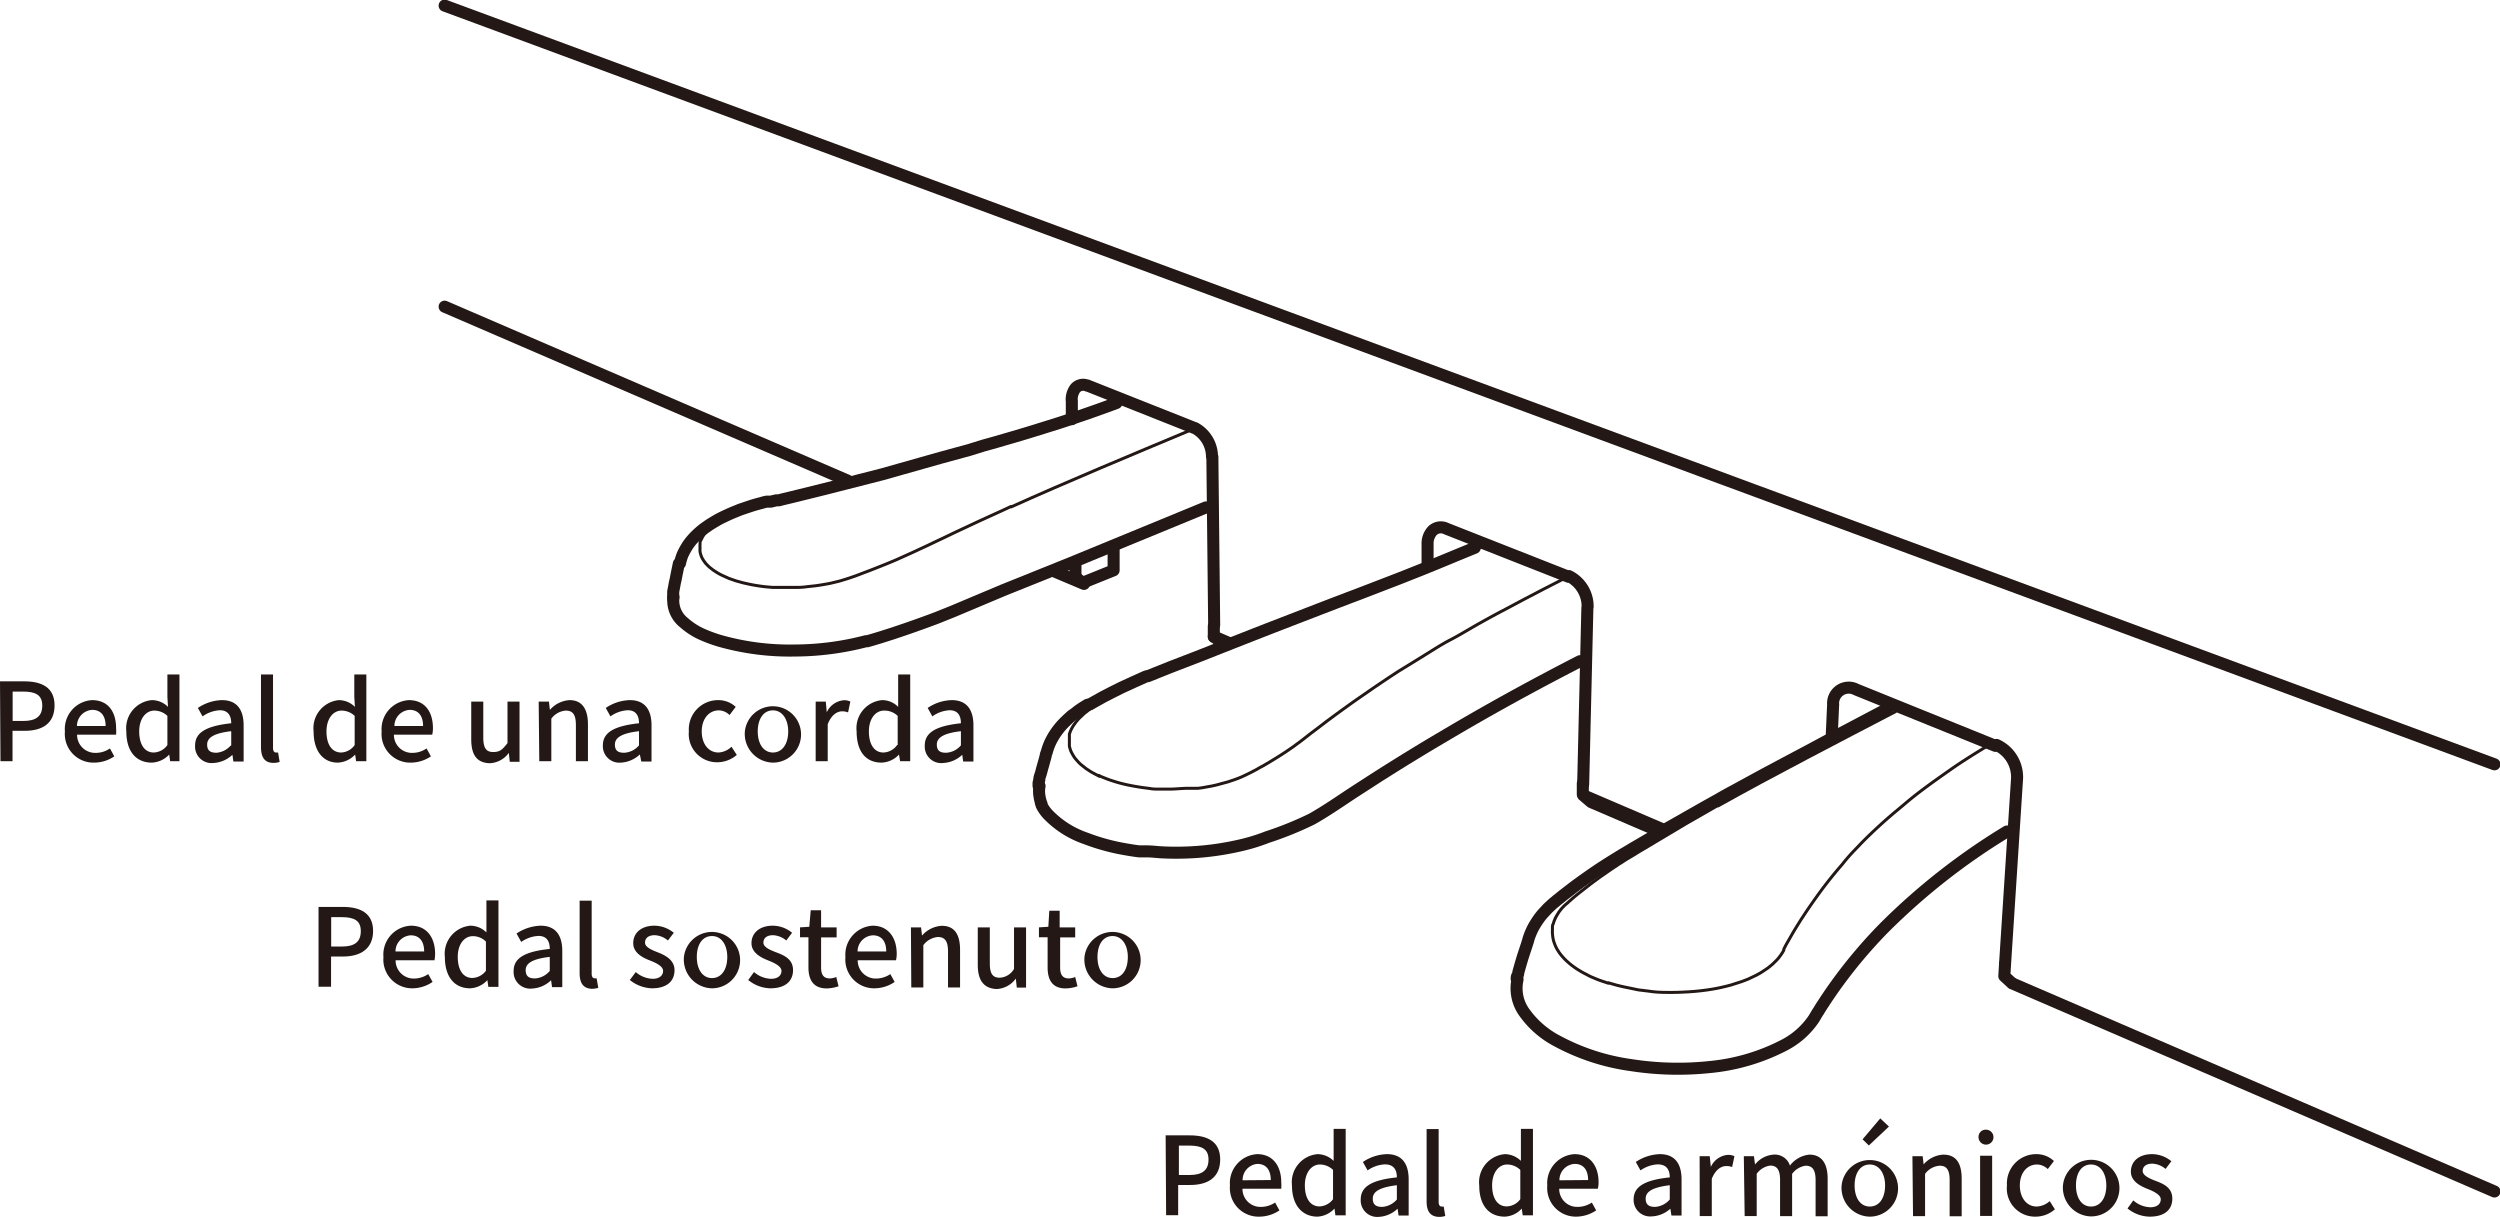 <svg id="レイヤー_1" data-name="レイヤー 1" xmlns="http://www.w3.org/2000/svg" width="73.23mm" height="35.64mm" viewBox="0 0 207.59 101.02"><defs><style>.cls-1,.cls-2{fill:none;stroke:#231815;stroke-linecap:round;stroke-linejoin:round;}.cls-2{stroke-width:0.25px;}.cls-3{fill:#231815;}</style></defs><path class="cls-1" d="M71.27,39.91,37.79,25.46m0-25L208,63.46m0,35.47L168,81.67" transform="translate(-0.87)"/><path class="cls-2" d="M93.8,33.49l-2.36.83-2.32.77-2.64.82-1.2.35-1.52.44-1.86.52-2.54.69-2.59.69c-.89.23-1.77.47-2.66.69-1.59.42-3.18.82-4.77,1.22L67.25,41l-2.11.52-.31.07-.14,0-.43.11-.56.15-.54.17-.49.18-.46.18-.3.13-.29.13-.53.27-.48.29a4.73,4.73,0,0,0-.43.31,3.87,3.87,0,0,0-.37.32,3.7,3.7,0,0,0-.28.28c-.08.11-.17.22-.24.33a2.21,2.21,0,0,0-.18.34A.87.87,0,0,0,59,45c0,.05,0,.11,0,.17a2,2,0,0,0,0,.34,1.51,1.51,0,0,0,0,.3,2,2,0,0,0,.09.33,1.68,1.68,0,0,0,.16.33,3.71,3.71,0,0,0,.23.32q.15.16.3.3l.32.25m0,0,.31.2a4.23,4.23,0,0,0,.47.25l.51.23.57.2.61.17.49.11c.43.09.87.16,1.3.21l.65.06.75,0c.45,0,.89,0,1.34,0q.39,0,.78-.06l.67-.07c.44-.06.87-.13,1.31-.22l.45-.11a3.74,3.74,0,0,0,.45-.12c.31-.09.63-.19.93-.3a3.39,3.39,0,0,0,.41-.15,1.17,1.17,0,0,0,.24-.09l.32-.12.4-.15.56-.22c.56-.22,1.13-.45,1.69-.69l1-.45.44-.2.43-.2.71-.33.71-.34.7-.33.83-.4,1.39-.65c1.1-.52,2.2-1,3.3-1.52" transform="translate(-0.87)"/><path class="cls-1" d="M93.34,45.35l0,2m0,0-2.48,1m-1-15.11a1.57,1.57,0,0,1,.3-1,.86.86,0,0,1,1-.22M132.7,50.38a2.81,2.81,0,0,0-1.56-2.55m-41-.88v-.27M89.87,34.8l0-1.52m11.82,18.6-.15-13.94m-1.42-2.38L91.15,32m10.36,5.92a2.72,2.72,0,0,0-1.42-2.38m53,23A1.3,1.3,0,0,1,155,57.25M119.41,47l0-1.88m12.92,20,.35-14.66m-13.27-5.29a1.55,1.55,0,0,1,.41-1.11,1,1,0,0,1,1.14-.17m10.16,4-10.16-4m32,17.45.12-2.72m13.49,3.31L155,57.25m11.65,4.6a2.94,2.94,0,0,1,1.71,2.76m-1,15.45,1-15.45" transform="translate(-0.87)"/><path class="cls-1" d="M87.19,65.26a2.32,2.32,0,0,0,0,.87,2.07,2.07,0,0,0,.1.43c0,.07,0,.14.07.2l0,.1a.08.08,0,0,0,0,0v0h0a3.24,3.24,0,0,0,.52.75,7.92,7.92,0,0,0,3.14,2,17.53,17.53,0,0,0,2.74.8c.57.11,1.14.21,1.71.28h.07l.17,0,.42,0c.4,0,.81.06,1.22.08a23.56,23.56,0,0,0,6.43-.56,15.66,15.66,0,0,0,2.33-.71A28.14,28.14,0,0,0,109.81,68c1.22-.69,2.36-1.49,3.52-2.25l1.92-1.24c1.81-1.15,3.64-2.28,5.5-3.37,3.7-2.2,7.47-4.27,11.31-6.24" transform="translate(-0.87)"/><path class="cls-2" d="M134.4,81.63l-.57-.19c-.24-.08-.47-.18-.71-.28s-.33-.15-.49-.24a5.76,5.76,0,0,1-.6-.33,5.07,5.07,0,0,1-.54-.36,4.78,4.78,0,0,1-.42-.34,4,4,0,0,1-.36-.35,4.35,4.35,0,0,1-.34-.41,1.64,1.64,0,0,1-.14-.22.86.86,0,0,1-.1-.16,2.59,2.59,0,0,1-.17-.38,2.91,2.91,0,0,1-.12-.39,3.47,3.47,0,0,1-.06-.45,2.75,2.75,0,0,1,0-.4.88.88,0,0,1,0-.16c0-.08,0-.16.05-.23a1.87,1.87,0,0,0,.07-.22l.09-.22a2.82,2.82,0,0,1,.21-.38l.1-.17.12-.16a2.75,2.75,0,0,1,.22-.26A2.91,2.91,0,0,1,131,75l.16-.15.23-.2.17-.15.18-.15.3-.24.18-.14.19-.15.55-.43.38-.28.38-.28.39-.27.52-.36.67-.45c.19-.11.37-.23.55-.35l.7-.42.42-.26.56-.33.7-.42.84-.5,1.67-1,2.75-1.58M123.86,45.41c-.88.38-1.77.74-2.66,1.1l-.72.29-2,.78-2.4.94-1.84.7-5,1.92-1.61.62L106,52.4l-4.31,1.7-2.37.95-.68.27-.77.31-.35.14L97,56l-.68.29-.59.25-1.23.58c-.4.19-.79.39-1.18.6l-.3.17-.38.2-.22.13-.3.17-.28.18a2.68,2.68,0,0,0-.28.18l-.26.18-.24.19a2.11,2.11,0,0,0-.23.19l-.21.2-.2.19a1.63,1.63,0,0,1-.17.2l-.15.21a1.43,1.43,0,0,0-.14.2l-.12.21-.09.2-.08.21a1.6,1.6,0,0,0,0,.21,1.18,1.18,0,0,0,0,.2,1.48,1.48,0,0,0,0,.21,1.34,1.34,0,0,0,0,.2,1.49,1.49,0,0,0,0,.21,3,3,0,0,0,.12.4,3.72,3.72,0,0,0,.21.39,2,2,0,0,0,.28.37,3.15,3.15,0,0,0,.36.37l.43.34.25.16a2.26,2.26,0,0,0,.26.16l.28.15.29.15" transform="translate(-0.87)"/><path class="cls-1" d="M126.88,81.33A3.42,3.42,0,0,0,127.4,84a7.76,7.76,0,0,0,2.78,2.44,18.14,18.14,0,0,0,6.15,2,25.18,25.18,0,0,0,6.49.16A16.79,16.79,0,0,0,149,86.79a6.64,6.64,0,0,0,2.47-2.18l.05-.08h0s0,0,0,0l0,0a.56.56,0,0,1,.05-.08l.1-.17a3.45,3.45,0,0,1,.2-.32c.13-.22.27-.44.41-.65.28-.43.57-.86.86-1.27a40.57,40.57,0,0,1,4.18-5,54.1,54.1,0,0,1,10.2-8M90.17,47.9l0-.86M101.66,52v.88" transform="translate(-0.87)"/><path class="cls-2" d="M158.27,59.08c-4.43,2.31-10.37,5.38-14.73,7.83" transform="translate(-0.87)"/><path class="cls-1" d="M101,42.13l-11.18,4.6L84.18,49,80,50.76l-1.37.55c-1.19.45-2.39.87-3.59,1.27-.71.23-1.43.46-2.15.66l-.06,0h-.06a23.7,23.7,0,0,1-5.87.77,21.29,21.29,0,0,1-6-.73A11.57,11.57,0,0,1,59,52.59a5.84,5.84,0,0,1-1.32-.88,2.34,2.34,0,0,1-.89-2.13" transform="translate(-0.87)"/><path class="cls-2" d="M99.57,35.78c-4.4,1.84-10.37,4.33-14.72,6.3" transform="translate(-0.87)"/><path class="cls-1" d="M90.16,47.9l.72.58m0,0-2.37-1M133,66.6l-.68-.58m0,0,6.78,2.91m-.28.17L133,66.6M102.37,53.42l-.71-.58m0,0,1.34.58m-.33.13-.3-.13m65.55,28.2-.62-.57m.06-1-.06,1m-35-16,0,.93" transform="translate(-0.87)"/><path class="cls-2" d="M130.63,48.1l-1.6.82-1.59.83-1.54.82c-.69.36-1.37.73-2.05,1.11-.85.47-1.69,1-2.54,1.44s-1.68,1-2.52,1.51L117,55.73l-.75.49-1.25.84-1.24.86c-.71.49-1.41,1-2.11,1.51l-.62.46-.73.56-.56.42-.18.14-.19.15-.37.29c-.1.07-.2.16-.31.23l-.26.19a2.48,2.48,0,0,1-.26.19l-.54.37c-.31.2-.61.4-.93.59l-.44.27-.53.31-.23.12-.31.18-.48.25-.41.2-.34.16-.27.11-.38.14-.28.09a2.91,2.91,0,0,1-.39.12l-.7.19a8.33,8.33,0,0,1-.84.17q-.37.08-.75.12l-.33,0-.44,0c-.55,0-1.1.07-1.65.07h-.33l-.44,0c-.29,0-.58,0-.86-.06-.52-.06-1-.13-1.55-.24a11.35,11.35,0,0,1-1.42-.36c-.22-.07-.43-.14-.65-.23l-.28-.11-.31-.14M165.79,62c-1,.61-2,1.23-2.94,1.89s-1.75,1.23-2.59,1.87c-.42.32-.83.65-1.24,1s-.8.66-1.19,1c-.72.62-1.41,1.26-2.08,1.92-.31.31-.6.62-.9.93s-.7.76-1,1.15c-.68.78-1.33,1.59-1.94,2.43s-1,1.42-1.48,2.15c-.28.45-.56.89-.82,1.35s-.38.65-.56,1l-.06.12a.56.56,0,0,0,0,.08,1.62,1.62,0,0,1-.1.18l-.07.11-.06.09-.14.19a2.55,2.55,0,0,1-.26.3l-.33.32-.37.3-.42.28-.22.14-.31.17-.67.32c-.21.08-.42.17-.64.24l-.78.25q-.36.1-.72.18c-.28.07-.56.12-.85.17-.55.09-1.11.16-1.66.2s-1.15.07-1.73.07-1.23,0-1.84-.1l-.9-.11L136,82a13.35,13.35,0,0,1-1.54-.39" transform="translate(-0.87)"/><path class="cls-1" d="M127.78,78a5.54,5.54,0,0,1,.21-.57,5.6,5.6,0,0,1,.27-.55c.11-.18.22-.36.34-.53a5,5,0,0,1,.4-.51l.39-.42.43-.4.15-.12,0,0,.2-.17.23-.18.22-.18.87-.67c.56-.42,1.14-.83,1.72-1.23s1.21-.8,1.83-1.18l.27-.17.28-.17.89-.53,2.2-1.29L142.43,67m0,0,1.18-.66c.4-.23.79-.45,1.19-.66l2.4-1.31.56-.3.21-.11.56-.3,2.6-1.38L153.51,61l4.09-2.16M126.81,81.28c0-.1,0-.19.07-.29s.05-.21.08-.31l.18-.64.18-.6.33-1,.12-.38M57.33,46.78a5.31,5.31,0,0,1,.2-.68,5.75,5.75,0,0,1,.34-.65,4.44,4.44,0,0,1,.45-.62,6.25,6.25,0,0,1,.57-.58,5.85,5.85,0,0,1,.69-.54c.26-.19.54-.35.81-.51s.62-.32.94-.47.69-.29,1-.42l.86-.29c.3-.1.6-.18.91-.26l.2-.06.22-.05.14,0,.21,0,.46-.11.2,0,.39-.1.67-.16.65-.16,2.1-.52,4.78-1.22L79,38l2.35-.64L82.5,37l.58-.16.46-.13,1.38-.4,1.31-.39,1.29-.4,1.28-.4c1.6-.52,3.2-1.07,4.77-1.66M56.77,49.66l0-.24c0-.09,0-.18,0-.26s.07-.37.1-.56.07-.35.11-.52c.08-.43.17-.86.26-1.29M87.11,65.26a2.38,2.38,0,0,1,0-.26l.06-.26c0-.19.09-.38.14-.56s.09-.35.14-.52.17-.6.25-.9c0-.12.07-.24.1-.35m0,0a4.78,4.78,0,0,1,.27-.75,5.73,5.73,0,0,1,.41-.73,6.2,6.2,0,0,1,.54-.7c.21-.23.44-.45.67-.66s.22-.19.34-.27.23-.18.35-.27.34-.24.52-.35l.26-.16,0,0,.1,0,.07-.05.06,0,.14-.08.28-.16.34-.19.36-.2.72-.37.74-.37,1-.46,1-.45.14-.05.08,0,.25-.1.47-.19,1.1-.44,2.59-1c2.25-.89,4.5-1.78,6.75-2.65l3.13-1.21,1.43-.55.69-.26.28-.11.59-.22.44-.17.86-.33,2.28-.88c1.07-.42,2.15-.85,3.22-1.29s2-.83,3.06-1.26" transform="translate(-0.87)"/><path class="cls-3" d="M.87,56.57h2c1.48,0,2.53.51,2.53,2s-1,2.11-2.49,2.11h-1V63.2h-1Zm1.95,3.29c1.06,0,1.56-.41,1.56-1.28s-.55-1.16-1.6-1.16H1.92v2.44Z" transform="translate(-0.87)"/><path class="cls-3" d="M6.26,60.73a2.4,2.4,0,0,1,2.25-2.6c1.32,0,2,.94,2,2.34a3.41,3.41,0,0,1,0,.53H7.27A1.5,1.5,0,0,0,8.8,62.51,2.06,2.06,0,0,0,10,62.14l.36.66a3,3,0,0,1-1.67.52A2.38,2.38,0,0,1,6.26,60.73Zm3.38-.45c0-.85-.39-1.34-1.11-1.34a1.34,1.34,0,0,0-1.27,1.34Z" transform="translate(-0.87)"/><path class="cls-3" d="M11.36,60.73a2.34,2.34,0,0,1,2.12-2.6,1.9,1.9,0,0,1,1.34.56l-.05-.82V56h1V63.2H15l-.08-.55h0a2.1,2.1,0,0,1-1.44.67C12.16,63.32,11.36,62.38,11.36,60.73Zm3.41,1.13V59.44A1.57,1.57,0,0,0,13.68,59c-.69,0-1.25.66-1.25,1.73s.44,1.75,1.21,1.75A1.45,1.45,0,0,0,14.77,61.86Z" transform="translate(-0.87)"/><path class="cls-3" d="M17.07,61.89c0-1.06.9-1.61,3-1.84,0-.57-.22-1.08-.95-1.08a2.72,2.72,0,0,0-1.43.51l-.39-.7a3.74,3.74,0,0,1,2-.65c1.23,0,1.8.78,1.8,2.1v3h-.85l-.08-.56h0a2.49,2.49,0,0,1-1.58.68A1.37,1.37,0,0,1,17.07,61.89Zm3,0V60.71c-1.47.17-2,.55-2,1.11s.34.68.78.68A1.75,1.75,0,0,0,20,61.93Z" transform="translate(-0.87)"/><path class="cls-3" d="M22.54,62V56h1V62.1c0,.28.12.38.24.38l.18,0,.13.78a1.54,1.54,0,0,1-.56.08C22.82,63.32,22.54,62.85,22.54,62Z" transform="translate(-0.87)"/><path class="cls-3" d="M26.91,60.73A2.34,2.34,0,0,1,29,58.13a1.9,1.9,0,0,1,1.34.56l-.05-.82V56h1V63.2h-.85l-.08-.55h0a2.1,2.1,0,0,1-1.44.67C27.71,63.32,26.91,62.38,26.91,60.73Zm3.41,1.13V59.44A1.57,1.57,0,0,0,29.23,59c-.69,0-1.25.66-1.25,1.73s.44,1.75,1.22,1.75A1.44,1.44,0,0,0,30.32,61.86Z" transform="translate(-0.87)"/><path class="cls-3" d="M32.56,60.73a2.41,2.41,0,0,1,2.26-2.6c1.31,0,2,.94,2,2.34a2.42,2.42,0,0,1-.06.53H33.58a1.49,1.49,0,0,0,1.53,1.51,2.06,2.06,0,0,0,1.18-.37l.36.66a3,3,0,0,1-1.68.52A2.38,2.38,0,0,1,32.56,60.73ZM36,60.28c0-.85-.39-1.34-1.11-1.34a1.34,1.34,0,0,0-1.27,1.34Z" transform="translate(-0.87)"/><path class="cls-3" d="M40,61.37V58.25h1v3c0,.85.24,1.19.82,1.19s.78-.22,1.19-.74V58.25h1v5H43.2l-.08-.74h0a2.06,2.06,0,0,1-1.61.86C40.42,63.32,40,62.63,40,61.37Z" transform="translate(-0.87)"/><path class="cls-3" d="M45.6,58.25h.85l.08.69h0a2.36,2.36,0,0,1,1.64-.81c1,0,1.52.7,1.52,2V63.2h-1v-3c0-.86-.25-1.2-.84-1.2a1.64,1.64,0,0,0-1.2.67V63.2h-1Z" transform="translate(-0.87)"/><path class="cls-3" d="M50.93,61.89c0-1.06.9-1.61,3-1.84,0-.57-.21-1.08-.94-1.08a2.69,2.69,0,0,0-1.43.51l-.39-.7a3.72,3.72,0,0,1,2-.65c1.23,0,1.8.78,1.8,2.1v3h-.85L54,62.64h0a2.49,2.49,0,0,1-1.57.68A1.37,1.37,0,0,1,50.93,61.89Zm3,0V60.71c-1.47.17-2,.55-2,1.11s.33.68.77.68A1.71,1.71,0,0,0,53.89,61.93Z" transform="translate(-0.87)"/><path class="cls-3" d="M58.07,60.73a2.43,2.43,0,0,1,2.45-2.6,2.12,2.12,0,0,1,1.44.56l-.51.68a1.31,1.31,0,0,0-.88-.39c-.84,0-1.43.71-1.43,1.75s.57,1.75,1.39,1.75A1.68,1.68,0,0,0,61.61,62l.44.68a2.49,2.49,0,0,1-1.62.61A2.34,2.34,0,0,1,58.07,60.73Z" transform="translate(-0.87)"/><path class="cls-3" d="M62.72,60.73a2.34,2.34,0,1,1,2.33,2.59A2.39,2.39,0,0,1,62.72,60.73Zm3.6,0c0-1-.49-1.75-1.27-1.75s-1.26.71-1.26,1.75.49,1.75,1.26,1.75S66.32,61.78,66.32,60.73Z" transform="translate(-0.87)"/><path class="cls-3" d="M68.6,58.25h.84l.08.89h0a1.72,1.72,0,0,1,1.41-1,1.1,1.1,0,0,1,.55.11l-.19.9a1.3,1.3,0,0,0-.49-.09c-.41,0-.89.28-1.2,1.07V63.2h-1Z" transform="translate(-0.87)"/><path class="cls-3" d="M72,60.73a2.34,2.34,0,0,1,2.12-2.6,1.86,1.86,0,0,1,1.33.56l0-.82V56h1V63.2h-.84l-.09-.55h0a2.1,2.1,0,0,1-1.44.67C72.75,63.32,72,62.38,72,60.73Zm3.41,1.13V59.44A1.57,1.57,0,0,0,74.27,59c-.69,0-1.25.66-1.25,1.73s.44,1.75,1.21,1.75A1.45,1.45,0,0,0,75.36,61.86Z" transform="translate(-0.87)"/><path class="cls-3" d="M77.66,61.89c0-1.06.9-1.61,3-1.84,0-.57-.21-1.08-.94-1.08a2.69,2.69,0,0,0-1.43.51l-.39-.7a3.72,3.72,0,0,1,2-.65c1.23,0,1.8.78,1.8,2.1v3h-.85l-.08-.56h0a2.49,2.49,0,0,1-1.57.68A1.37,1.37,0,0,1,77.66,61.89Zm3,0V60.71c-1.47.17-2,.55-2,1.11s.33.68.77.68A1.71,1.71,0,0,0,80.62,61.93Z" transform="translate(-0.87)"/><path class="cls-3" d="M27.32,75.3h2c1.48,0,2.53.52,2.53,2s-1.05,2.12-2.49,2.12h-1v2.51H27.32Zm1.95,3.29c1.06,0,1.56-.4,1.56-1.28s-.55-1.16-1.6-1.16h-.86v2.44Z" transform="translate(-0.87)"/><path class="cls-3" d="M32.71,79.46A2.4,2.4,0,0,1,35,76.86c1.32,0,2,1,2,2.34a3.29,3.29,0,0,1-.05.53H33.72a1.5,1.5,0,0,0,1.53,1.52,2.14,2.14,0,0,0,1.18-.37l.36.65a3,3,0,0,1-1.67.53A2.39,2.39,0,0,1,32.71,79.46ZM36.09,79c0-.84-.39-1.34-1.11-1.34A1.34,1.34,0,0,0,33.71,79Z" transform="translate(-0.87)"/><path class="cls-3" d="M37.81,79.46a2.34,2.34,0,0,1,2.12-2.6,1.9,1.9,0,0,1,1.33.56l0-.82V74.76h1v7.18h-.84l-.08-.56h0a2.07,2.07,0,0,1-1.44.68C38.61,82.06,37.81,81.11,37.81,79.46Zm3.41,1.14V78.18a1.52,1.52,0,0,0-1.09-.45c-.69,0-1.25.65-1.25,1.72s.44,1.75,1.21,1.75A1.46,1.46,0,0,0,41.22,80.6Z" transform="translate(-0.87)"/><path class="cls-3" d="M43.52,80.62c0-1.06.9-1.61,3-1.83,0-.58-.21-1.08-.94-1.08a2.71,2.71,0,0,0-1.43.5l-.39-.7a3.83,3.83,0,0,1,2-.65c1.23,0,1.8.78,1.8,2.1v3h-.85l-.08-.57h0a2.45,2.45,0,0,1-1.58.69A1.38,1.38,0,0,1,43.52,80.62Zm3,0V79.45c-1.46.17-2,.54-2,1.1s.33.69.78.69A1.72,1.72,0,0,0,46.48,80.66Z" transform="translate(-0.87)"/><path class="cls-3" d="M49,80.78v-6h1v6.07c0,.28.12.38.24.38l.17,0,.14.79a1.8,1.8,0,0,1-.56.08C49.26,82.06,49,81.58,49,80.78Z" transform="translate(-0.87)"/><path class="cls-3" d="M53.17,81.37l.49-.66a2.24,2.24,0,0,0,1.4.56c.59,0,.87-.29.87-.66s-.55-.65-1.09-.86-1.39-.6-1.39-1.44.66-1.45,1.76-1.45a2.58,2.58,0,0,1,1.61.59l-.49.64a1.8,1.8,0,0,0-1.1-.44c-.55,0-.8.27-.8.62s.49.58,1,.78,1.45.57,1.45,1.5-.65,1.51-1.88,1.51A3.06,3.06,0,0,1,53.17,81.37Z" transform="translate(-0.87)"/><path class="cls-3" d="M57.66,79.46A2.34,2.34,0,1,1,60,82.06,2.39,2.39,0,0,1,57.66,79.46Zm3.6,0c0-1-.48-1.74-1.27-1.74s-1.26.7-1.26,1.74.49,1.75,1.26,1.75S61.26,80.52,61.26,79.46Z" transform="translate(-0.87)"/><path class="cls-3" d="M63,81.37l.48-.66a2.26,2.26,0,0,0,1.41.56c.59,0,.87-.29.87-.66s-.56-.65-1.09-.86-1.4-.6-1.4-1.44.67-1.45,1.77-1.45a2.53,2.53,0,0,1,1.6.59l-.48.64a1.85,1.85,0,0,0-1.1-.44c-.55,0-.8.27-.8.62s.48.58,1,.78c.7.26,1.46.57,1.46,1.5s-.66,1.51-1.88,1.51A3,3,0,0,1,63,81.37Z" transform="translate(-0.87)"/><path class="cls-3" d="M68,80.32v-2.5H67.3V77l.77-.05.12-1.37h.86V77h1.29v.83H69.05v2.51c0,.59.21.9.73.9a1.58,1.58,0,0,0,.53-.12l.19.77a3.23,3.23,0,0,1-1,.18C68.41,82.06,68,81.36,68,80.32Z" transform="translate(-0.87)"/><path class="cls-3" d="M71.07,79.46a2.41,2.41,0,0,1,2.26-2.6c1.31,0,2,1,2,2.34a2.35,2.35,0,0,1-.06.53H72.09a1.5,1.5,0,0,0,1.53,1.52,2.14,2.14,0,0,0,1.18-.37l.36.65a3,3,0,0,1-1.68.53A2.39,2.39,0,0,1,71.07,79.46ZM74.46,79c0-.84-.39-1.34-1.11-1.34A1.34,1.34,0,0,0,72.08,79Z" transform="translate(-0.87)"/><path class="cls-3" d="M76.51,77h.84l.08.68h0a2.36,2.36,0,0,1,1.64-.81c1.05,0,1.52.7,1.52,2v3.12h-1V79c0-.85-.26-1.2-.84-1.2a1.67,1.67,0,0,0-1.21.68v3.51h-1Z" transform="translate(-0.87)"/><path class="cls-3" d="M82.06,80.1V77h1v3c0,.84.24,1.18.82,1.18a1.45,1.45,0,0,0,1.19-.73V77h1v5H85.3l-.08-.75h0a2.08,2.08,0,0,1-1.61.87C82.52,82.06,82.06,81.36,82.06,80.1Z" transform="translate(-0.87)"/><path class="cls-3" d="M87.86,80.32v-2.5h-.72V77l.78-.05L88,75.62h.86V77h1.29v.83H88.9v2.51c0,.59.21.9.72.9a1.52,1.52,0,0,0,.53-.12l.19.77a3.16,3.16,0,0,1-1,.18C88.25,82.06,87.86,81.36,87.86,80.32Z" transform="translate(-0.87)"/><path class="cls-3" d="M90.92,79.46a2.34,2.34,0,1,1,2.33,2.6A2.39,2.39,0,0,1,90.92,79.46Zm3.6,0c0-1-.49-1.74-1.27-1.74S92,78.42,92,79.46s.48,1.75,1.26,1.75S94.52,80.52,94.52,79.46Z" transform="translate(-0.87)"/><path class="cls-3" d="M97.66,94.27h2c1.48,0,2.53.52,2.53,2s-1,2.12-2.49,2.12h-1v2.51h-1Zm2,3.29c1.06,0,1.56-.41,1.56-1.28s-.55-1.16-1.6-1.16h-.86v2.44Z" transform="translate(-0.87)"/><path class="cls-3" d="M103,98.43a2.41,2.41,0,0,1,2.26-2.6c1.32,0,2,1,2,2.34a3.29,3.29,0,0,1,0,.53h-3.22a1.49,1.49,0,0,0,1.53,1.51,2.13,2.13,0,0,0,1.18-.36l.36.65a3,3,0,0,1-1.67.52A2.38,2.38,0,0,1,103,98.43Zm3.39-.45c0-.84-.39-1.34-1.11-1.34A1.34,1.34,0,0,0,104.05,98Z" transform="translate(-0.87)"/><path class="cls-3" d="M108.15,98.43a2.34,2.34,0,0,1,2.12-2.6,1.94,1.94,0,0,1,1.34.56l0-.82V93.73h1v7.18h-.85l-.08-.56h0a2.06,2.06,0,0,1-1.44.67C109,101,108.15,100.08,108.15,98.43Zm3.41,1.14V97.14a1.57,1.57,0,0,0-1.09-.45c-.69,0-1.25.66-1.25,1.73s.44,1.75,1.22,1.75A1.46,1.46,0,0,0,111.56,99.57Z" transform="translate(-0.87)"/><path class="cls-3" d="M113.86,99.59c0-1.06.9-1.61,3-1.83,0-.58-.22-1.08-1-1.08a2.71,2.71,0,0,0-1.43.5l-.39-.7a3.74,3.74,0,0,1,2-.65c1.23,0,1.8.78,1.8,2.1v3H117l-.08-.57h0a2.44,2.44,0,0,1-1.58.68A1.37,1.37,0,0,1,113.86,99.59Zm3,0V98.41c-1.47.18-2,.55-2,1.11s.34.69.78.69A1.76,1.76,0,0,0,116.83,99.63Z" transform="translate(-0.87)"/><path class="cls-3" d="M119.33,99.75v-6h1V99.8c0,.28.12.38.24.38a.69.69,0,0,0,.18,0l.13.78a1.54,1.54,0,0,1-.56.08C119.61,101,119.33,100.55,119.33,99.75Z" transform="translate(-0.87)"/><path class="cls-3" d="M123.7,98.43a2.34,2.34,0,0,1,2.13-2.6,1.94,1.94,0,0,1,1.33.56l0-.82V93.73h1v7.18h-.85l-.08-.56h0a2,2,0,0,1-1.44.67C124.5,101,123.7,100.08,123.7,98.43Zm3.41,1.14V97.14a1.57,1.57,0,0,0-1.09-.45c-.69,0-1.25.66-1.25,1.73s.44,1.75,1.22,1.75A1.46,1.46,0,0,0,127.11,99.57Z" transform="translate(-0.87)"/><path class="cls-3" d="M129.35,98.43a2.41,2.41,0,0,1,2.26-2.6c1.31,0,2,1,2,2.34a2.35,2.35,0,0,1-.06.53h-3.21a1.49,1.49,0,0,0,1.53,1.51,2.13,2.13,0,0,0,1.18-.36l.36.65a3,3,0,0,1-1.68.52A2.38,2.38,0,0,1,129.35,98.43Zm3.39-.45c0-.84-.39-1.34-1.11-1.34A1.34,1.34,0,0,0,130.36,98Z" transform="translate(-0.87)"/><path class="cls-3" d="M136.52,99.59c0-1.06.9-1.61,3-1.83,0-.58-.22-1.08-1-1.08a2.71,2.71,0,0,0-1.43.5l-.39-.7a3.77,3.77,0,0,1,2-.65c1.23,0,1.8.78,1.8,2.1v3h-.84l-.09-.57h0A2.44,2.44,0,0,1,138,101,1.37,1.37,0,0,1,136.52,99.59Zm3,0V98.41c-1.47.18-2,.55-2,1.11s.34.69.78.69A1.76,1.76,0,0,0,139.49,99.63Z" transform="translate(-0.87)"/><path class="cls-3" d="M142,96h.84l.09.89h0a1.71,1.71,0,0,1,1.41-1,1.22,1.22,0,0,1,.55.11l-.19.9a1.29,1.29,0,0,0-.49-.08c-.41,0-.89.28-1.2,1.06v3.09h-1Z" transform="translate(-0.87)"/><path class="cls-3" d="M145.67,96h.84l.09.69h0a2.16,2.16,0,0,1,1.53-.82,1.32,1.32,0,0,1,1.37.91,2.3,2.3,0,0,1,1.61-.91c1,0,1.52.7,1.52,2v3.12h-1v-3c0-.86-.27-1.2-.83-1.2a1.69,1.69,0,0,0-1.12.68v3.51h-1v-3c0-.86-.26-1.2-.83-1.2a1.67,1.67,0,0,0-1.11.68v3.51h-1Z" transform="translate(-0.87)"/><path class="cls-3" d="M153.79,98.43a2.35,2.35,0,1,1,2.34,2.59A2.39,2.39,0,0,1,153.79,98.43Zm3.61,0c0-1-.49-1.74-1.27-1.74s-1.26.7-1.26,1.74.48,1.75,1.26,1.75S157.4,99.49,157.4,98.43Zm-1.87-3.83L157,92.86l.72.68-1.67,1.57Z" transform="translate(-0.87)"/><path class="cls-3" d="M159.67,96h.85l.08.68h0a2.34,2.34,0,0,1,1.63-.81c1.06,0,1.53.7,1.53,2v3.12h-1v-3c0-.86-.25-1.2-.84-1.2a1.65,1.65,0,0,0-1.2.68v3.51h-1Z" transform="translate(-0.87)"/><path class="cls-3" d="M165.16,94.41a.59.59,0,0,1,.64-.61.62.62,0,1,1-.64.61Zm.13,1.55h1v5h-1Z" transform="translate(-0.87)"/><path class="cls-3" d="M167.52,98.43a2.43,2.43,0,0,1,2.45-2.6,2.11,2.11,0,0,1,1.45.57l-.51.67a1.32,1.32,0,0,0-.89-.38c-.83,0-1.43.7-1.43,1.74s.58,1.75,1.4,1.75a1.72,1.72,0,0,0,1.08-.45l.43.68a2.42,2.42,0,0,1-1.61.61A2.34,2.34,0,0,1,167.52,98.43Z" transform="translate(-0.87)"/><path class="cls-3" d="M172.17,98.43A2.35,2.35,0,1,1,174.5,101,2.39,2.39,0,0,1,172.17,98.43Zm3.6,0c0-1-.48-1.74-1.27-1.74s-1.25.7-1.25,1.74.48,1.75,1.25,1.75S175.77,99.49,175.77,98.43Z" transform="translate(-0.87)"/><path class="cls-3" d="M177.53,100.34l.48-.67a2.24,2.24,0,0,0,1.41.57c.59,0,.87-.29.87-.66s-.56-.65-1.09-.86-1.39-.6-1.39-1.44.66-1.45,1.76-1.45a2.53,2.53,0,0,1,1.6.59l-.48.64a1.82,1.82,0,0,0-1.1-.44c-.55,0-.8.27-.8.61s.48.59,1,.79c.7.26,1.46.57,1.46,1.5s-.65,1.5-1.88,1.5A3,3,0,0,1,177.53,100.34Z" transform="translate(-0.87)"/></svg>